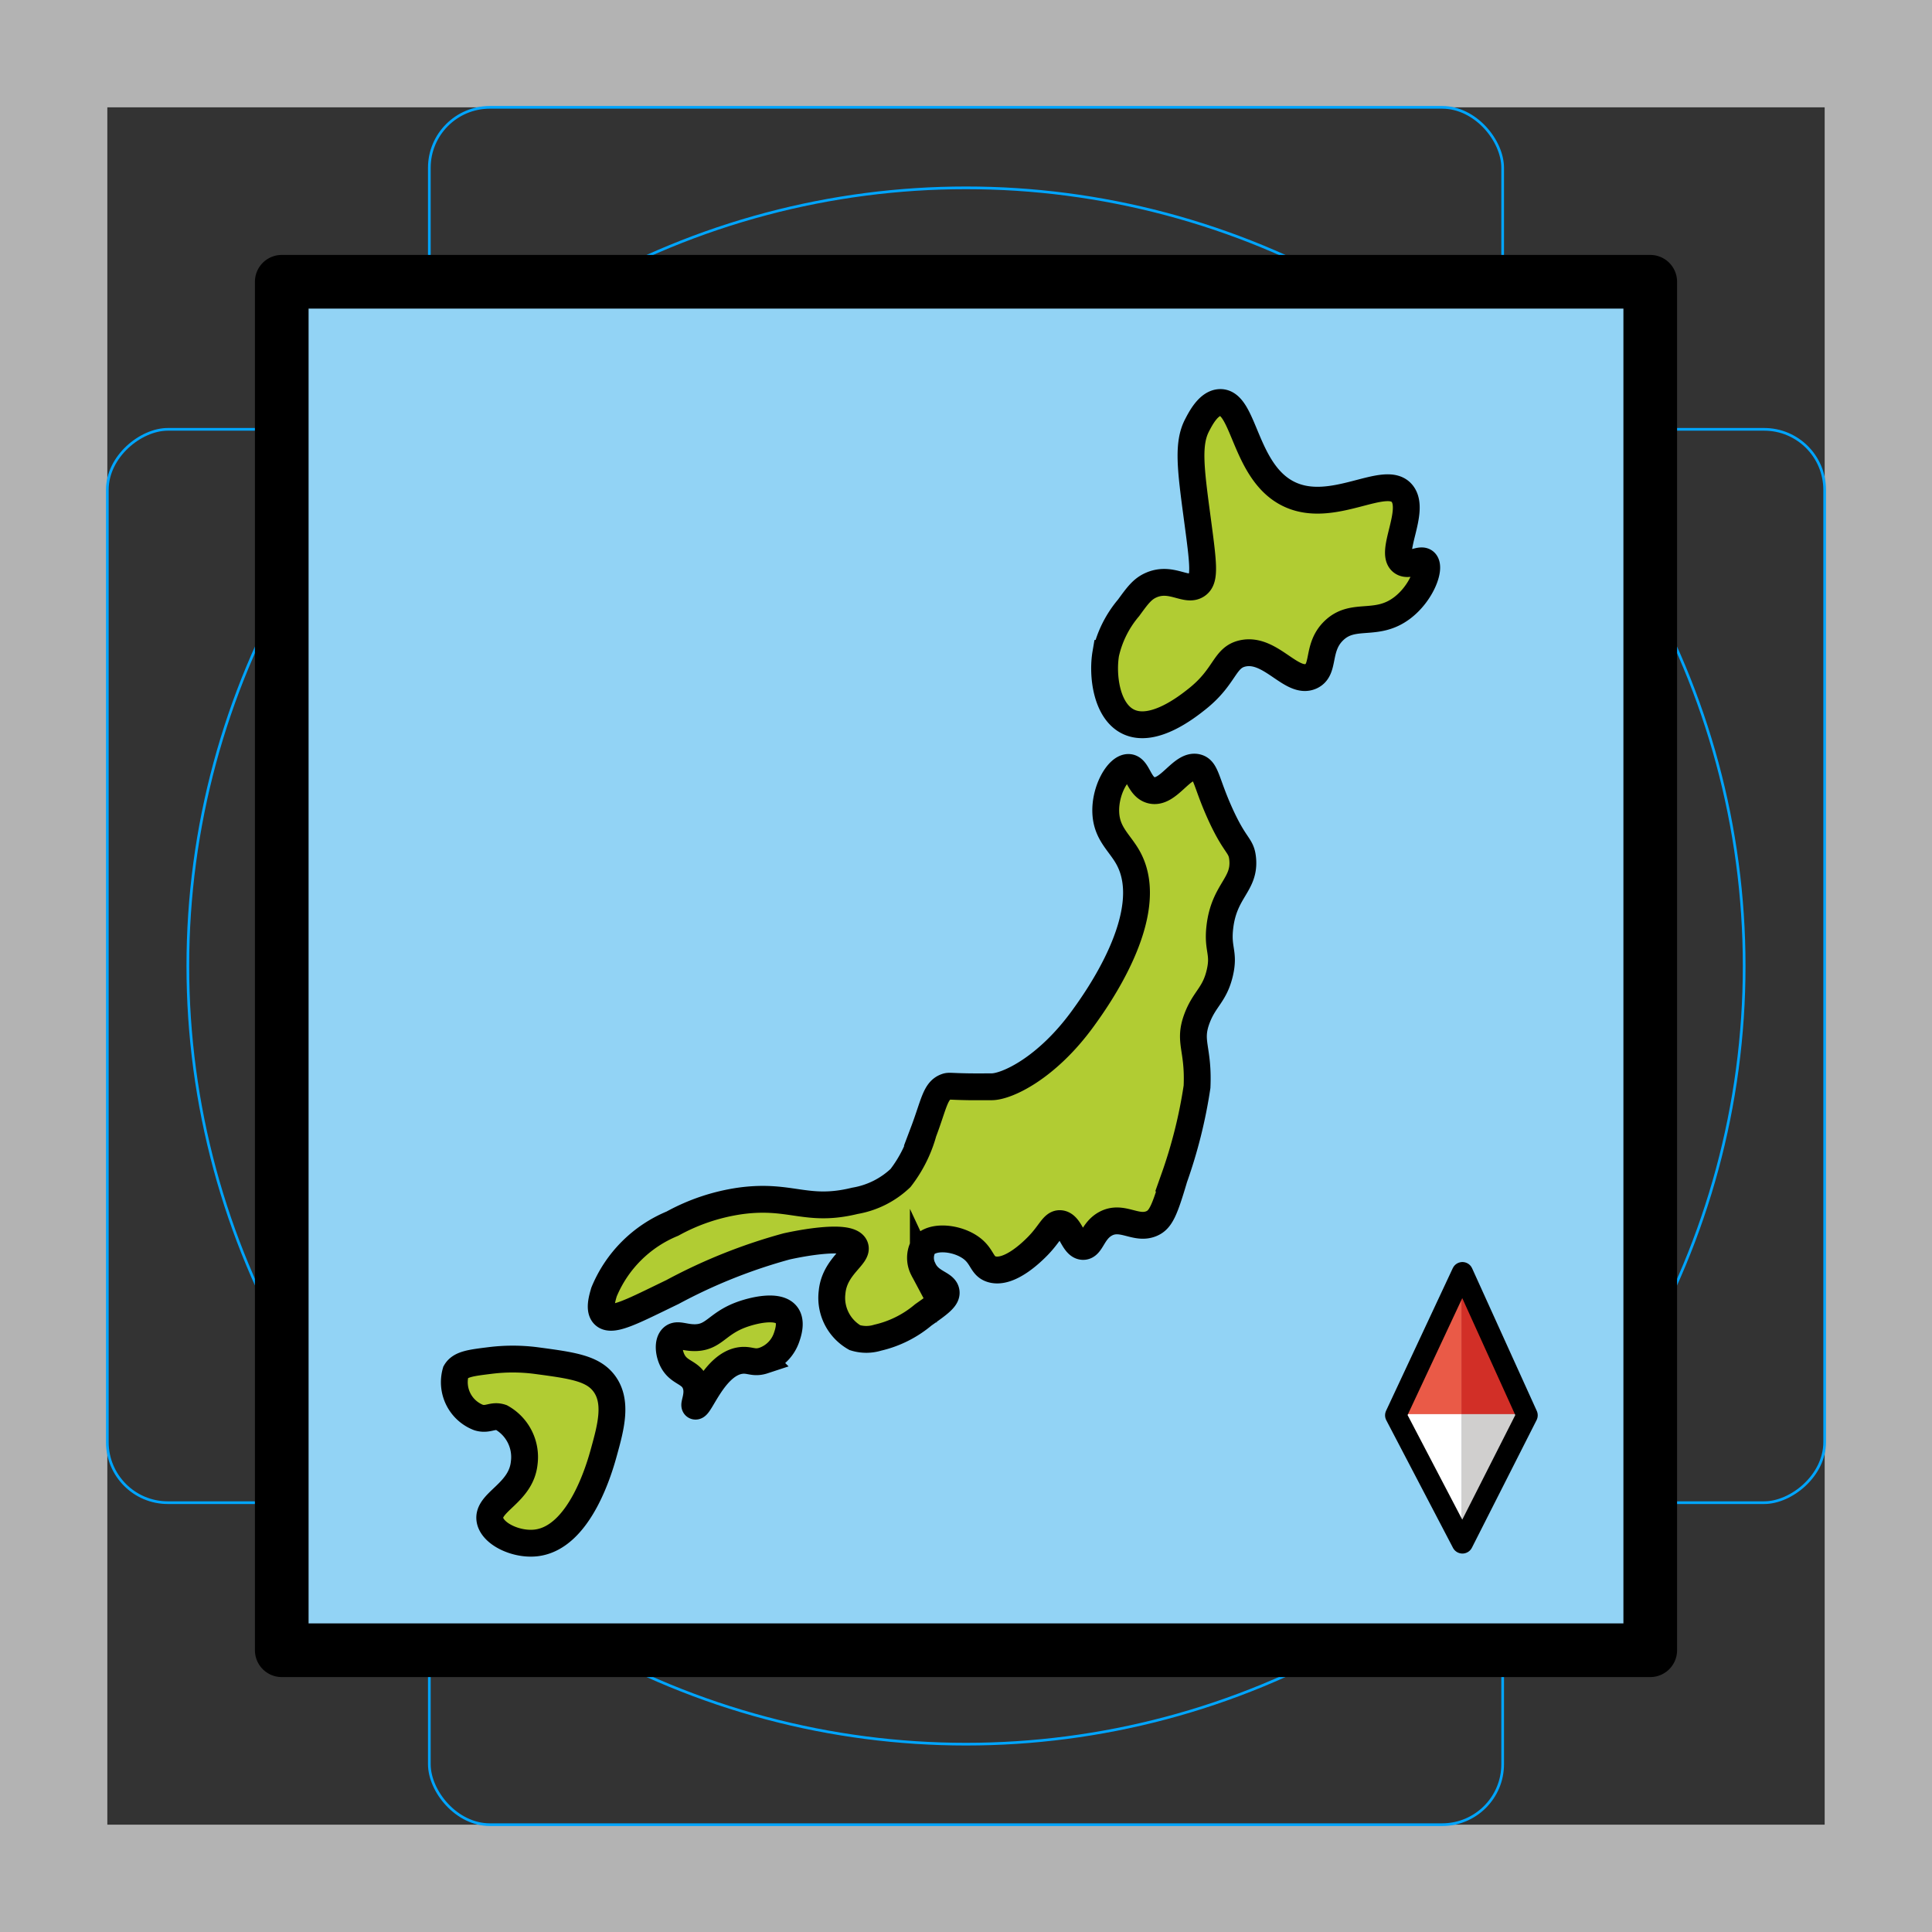 <svg id="emoji" xmlns="http://www.w3.org/2000/svg" viewBox="0 0 72 72">
  <rect x="0" y="0" width="72" height="72" fill="#333333" stroke="none"/>
  <g id="grid">
    <path d="M68,4V68H4V4H68m4-4H0V72H72V0Z" fill="#b3b3b3"/>
    <path d="M12.923,10.958H59.077A1.923,1.923,0,0,1,61,12.881V59.035a1.923,1.923,0,0,1-1.923,1.923H12.923A1.923,1.923,0,0,1,11,59.035V12.881a1.923,1.923,0,0,1,1.923-1.923Z" fill="none" stroke="#00a5ff" stroke-miterlimit="10" stroke-width="0.1"/>
    <rect x="16" y="4" width="40" height="64" rx="2.254" ry="2.254" fill="none" stroke="#00a5ff" stroke-miterlimit="10" stroke-width="0.1"/>
    <rect x="16" y="4" width="40" height="64" rx="2.254" ry="2.254" transform="rotate(90 36 36)" fill="none" stroke="#00a5ff" stroke-miterlimit="10" stroke-width="0.1"/>
    <circle cx="36" cy="36" r="29" fill="none" stroke="#00a5ff" stroke-miterlimit="10" stroke-width="0.1"/>
  </g>
  <g id="color">
    <path d="M11.011,11H61a0,0,0,0,1,0,0V60.767A.233.233,0,0,1,60.767,61H11.233A.233.233,0,0,1,11,60.767V11.011A.011.011,0,0,1,11.011,11Z" fill="#92d3f5"/>
    <polygon points="54.462 47.429 54.462 52.703 56.529 52.703 54.462 47.429" fill="#d22f27"/>
    <polygon points="54.462 57.485 54.462 52.703 56.529 52.703 54.462 57.485" fill="#d0cfce"/>
    <polyline points="52.394 52.703 54.462 47.429 54.462 52.703" fill="#ea5a47"/>
    <polyline points="52.394 52.703 54.462 57.485 54.462 52.703" fill="#fff"/>
    <path d="M25.06,50.701c.238.474.674.421.85.85.169.41-.087.811,0,.85.167.075.703-1.573,1.7-1.7.34-.043.474.124.85,0a1.384,1.384,0,0,0,.85-.85c.054-.155.205-.587,0-.85-.308-.396-1.236-.173-1.7,0-.891.333-1.004.837-1.7.85-.418.008-.673-.168-.85,0C24.879,50.023,24.92,50.423,25.06,50.701Z" fill="#b1cc33"/>
    <path d="M22.51,48.151c-.074.254-.193.66,0,.85.295.291,1.095-.149,2.55-.85a20.166,20.166,0,0,1,4.25-1.7c.096-.022,2.324-.525,2.55,0,.15.348-.758.728-.85,1.7a1.706,1.706,0,0,0,.85,1.7,1.445,1.445,0,0,0,.85,0,4.048,4.048,0,0,0,1.7-.85c.585-.411.876-.621.85-.85-.037-.323-.601-.317-.85-.85a.905.905,0,0,1,0-.85c.285-.4,1.149-.347,1.7,0,.527.332.445.731.85.85.664.196,1.533-.682,1.7-.85.485-.49.582-.867.85-.85.39.024.48.84.85.85.316.009.341-.582.85-.85.611-.322,1.122.243,1.7,0,.344-.144.489-.48.85-1.7a18.23,18.23,0,0,0,.85-3.4c.064-1.452-.333-1.663,0-2.55.278-.738.658-.871.85-1.7.176-.763-.098-.86,0-1.7.16-1.376.948-1.572.85-2.55-.053-.525-.275-.423-.85-1.7-.518-1.151-.508-1.613-.85-1.7-.567-.144-1.063,1.004-1.7.85-.48-.116-.497-.839-.85-.85-.392-.013-.893.86-.85,1.7.04.789.537,1.112.85,1.7,1.107,2.079-1.231,5.303-1.7,5.95-1.35,1.862-2.838,2.547-3.4,2.55-.614.004-.85,0-.85,0-.715-.011-.737-.041-.85,0-.411.147-.451.646-.85,1.7a4.916,4.916,0,0,1-.85,1.7,3.254,3.254,0,0,1-1.7.85c-1.803.442-2.376-.25-4.25,0a7.421,7.421,0,0,0-2.55.85A4.69,4.69,0,0,0,22.51,48.151Z" fill="#b1cc33"/>
    <path d="M44.61,26.051c-.361.287-1.622,1.287-2.55.85-.83-.39-.989-1.738-.85-2.55a3.993,3.993,0,0,1,.85-1.7c.337-.463.514-.706.85-.85.749-.321,1.301.274,1.7,0,.314-.215.239-.766,0-2.55-.241-1.802-.354-2.717,0-3.4.142-.274.432-.832.85-.85.917-.041.902,2.577,2.55,3.4,1.642.82,3.635-.788,4.25,0,.509.652-.503,2.21,0,2.55.269.181.687-.175.85,0,.207.222-.136,1.156-.85,1.7-.97.739-1.818.145-2.55.85-.662.637-.314,1.454-.85,1.7-.723.331-1.508-1.082-2.55-.85C45.613,24.506,45.678,25.204,44.61,26.051Z" fill="#b1cc33"/>
    <path d="M16.985,51.127a1.41,1.41,0,0,0,.85,1.7c.362.109.513-.113.85,0a1.688,1.688,0,0,1,.85,1.7c-.12,1.137-1.402,1.456-1.275,2.125.098.513.969.927,1.7.85,1.661-.175,2.402-2.861,2.55-3.4.251-.91.515-1.87,0-2.55-.429-.567-1.194-.669-2.55-.85a6.798,6.798,0,0,0-1.7,0C17.539,50.791,17.154,50.838,16.985,51.127Z" fill="#b1cc33"/>
  </g>
  <g id="line">
    <rect x="10.5" y="10.5" width="51" height="51" fill="none" stroke="#000" stroke-linejoin="round" stroke-width="2"/>
    <path d="M25.06,50.701c.238.474.674.421.85.85.169.41-.087.811,0,.85.167.075.703-1.573,1.7-1.7.34-.043.474.124.85,0a1.384,1.384,0,0,0,.85-.85c.054-.155.205-.587,0-.85-.308-.396-1.236-.173-1.7,0-.891.333-1.004.837-1.7.85-.418.008-.673-.168-.85,0C24.879,50.023,24.92,50.423,25.06,50.701Z" fill="none" stroke="#000" stroke-miterlimit="10"/>
    <path d="M22.51,48.151c-.074.254-.193.66,0,.85.295.291,1.095-.149,2.55-.85a20.166,20.166,0,0,1,4.25-1.7c.096-.022,2.324-.525,2.55,0,.15.348-.758.728-.85,1.7a1.706,1.706,0,0,0,.85,1.7,1.445,1.445,0,0,0,.85,0,4.048,4.048,0,0,0,1.7-.85c.585-.411.876-.621.85-.85-.037-.323-.601-.317-.85-.85a.905.905,0,0,1,0-.85c.285-.4,1.149-.347,1.7,0,.527.332.445.731.85.85.664.196,1.533-.682,1.7-.85.485-.49.582-.867.85-.85.39.024.48.84.85.85.316.009.341-.582.85-.85.611-.322,1.122.243,1.7,0,.344-.144.489-.48.85-1.7a18.23,18.23,0,0,0,.85-3.4c.064-1.452-.333-1.663,0-2.55.278-.738.658-.871.85-1.7.176-.763-.098-.86,0-1.7.16-1.376.948-1.572.85-2.55-.053-.525-.275-.423-.85-1.7-.518-1.151-.508-1.613-.85-1.7-.567-.144-1.063,1.004-1.7.85-.48-.116-.497-.839-.85-.85-.392-.013-.893.86-.85,1.7.04.789.537,1.112.85,1.7,1.107,2.079-1.231,5.303-1.7,5.95-1.35,1.862-2.838,2.547-3.4,2.55-.614.004-.85,0-.85,0-.715-.011-.737-.041-.85,0-.411.147-.451.646-.85,1.7a4.916,4.916,0,0,1-.85,1.7,3.254,3.254,0,0,1-1.7.85c-1.803.442-2.376-.25-4.25,0a7.421,7.421,0,0,0-2.55.85A4.69,4.69,0,0,0,22.51,48.151Z" fill="none" stroke="#000" stroke-miterlimit="10"/>
    <path d="M44.61,26.051c-.361.287-1.622,1.287-2.55.85-.83-.39-.989-1.738-.85-2.55a3.993,3.993,0,0,1,.85-1.7c.337-.463.514-.706.85-.85.749-.321,1.301.274,1.7,0,.314-.215.239-.766,0-2.55-.241-1.802-.354-2.717,0-3.4.142-.274.432-.832.85-.85.917-.041.902,2.577,2.55,3.4,1.642.82,3.635-.788,4.25,0,.509.652-.503,2.21,0,2.55.269.181.687-.175.85,0,.207.222-.136,1.156-.85,1.7-.97.739-1.818.145-2.55.85-.662.637-.314,1.454-.85,1.7-.723.331-1.508-1.082-2.55-.85C45.613,24.506,45.678,25.204,44.61,26.051Z" fill="none" stroke="#000" stroke-miterlimit="10"/>
    <path d="M16.985,51.127a1.41,1.41,0,0,0,.85,1.7c.362.109.513-.113.85,0a1.688,1.688,0,0,1,.85,1.7c-.12,1.137-1.402,1.456-1.275,2.125.098.513.969.927,1.7.85,1.661-.175,2.402-2.861,2.55-3.4.251-.91.515-1.87,0-2.55-.429-.567-1.194-.669-2.55-.85a6.798,6.798,0,0,0-1.7,0C17.539,50.791,17.154,50.838,16.985,51.127Z" fill="none" stroke="#000" stroke-miterlimit="10"/>
    <polygon points="52.014 52.744 54.5 47.429 56.91 52.744 54.5 57.5 52.014 52.744" fill="none" stroke="#000" stroke-linejoin="round" stroke-width="0.793"/>
  </g>
</svg>

